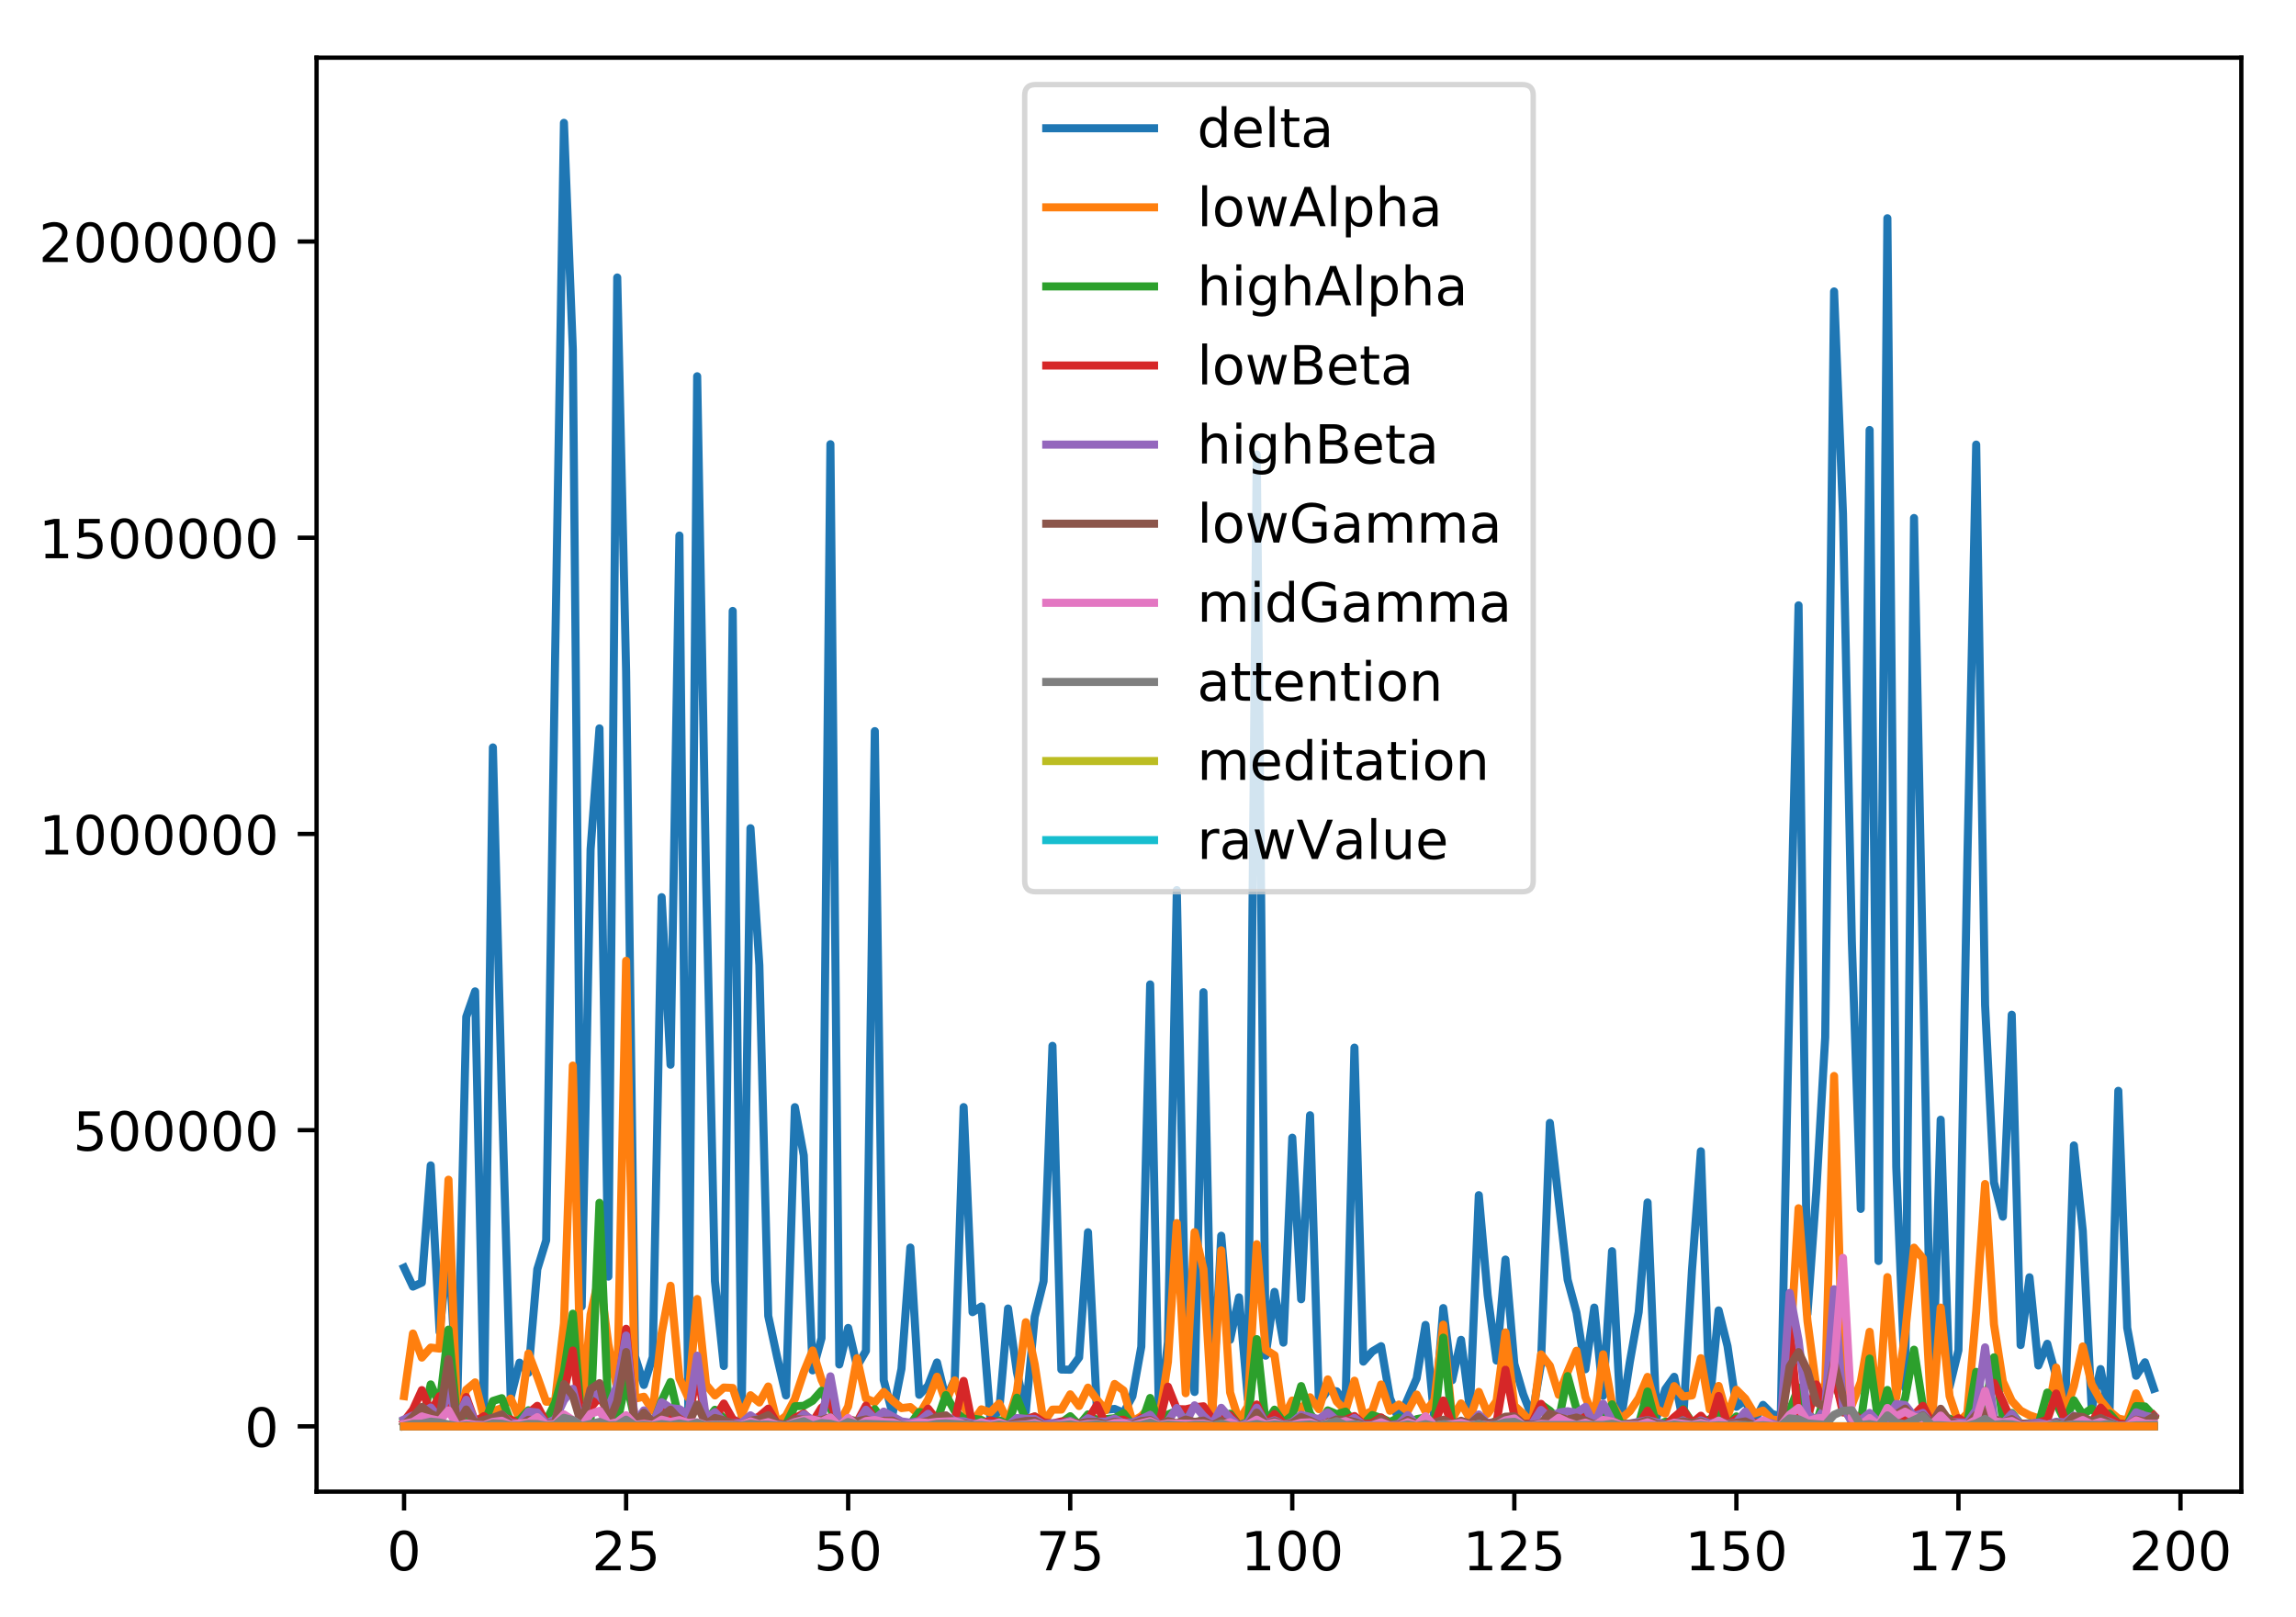 <?xml version="1.0" encoding="utf-8" standalone="no"?>
<!DOCTYPE svg PUBLIC "-//W3C//DTD SVG 1.1//EN"
  "http://www.w3.org/Graphics/SVG/1.1/DTD/svg11.dtd">
<!-- Created with matplotlib (http://matplotlib.org/) -->
<svg height="300pt" version="1.1" viewBox="0 0 426 300" width="426pt" xmlns="http://www.w3.org/2000/svg" xmlns:xlink="http://www.w3.org/1999/xlink">
 <defs>
  <style type="text/css">
*{stroke-linecap:butt;stroke-linejoin:round;}
  </style>
 </defs>
 <g id="figure_1">
  <g id="patch_1">
   <path d="M 0 300.69 
L 426.558 300.69 
L 426.558 0 
L 0 0 
z
" style="fill:#ffffff;"/>
  </g>
  <g id="axes_1">
   <g id="patch_2">
    <path d="M 58.737 276.812 
L 415.858 276.812 
L 415.858 10.7 
L 58.737 10.7 
z
" style="fill:#ffffff;"/>
   </g>
   <g id="matplotlib.axis_1">
    <g id="xtick_1">
     <g id="line2d_1">
      <defs>
       <path d="M 0 0 
L 0 3.5 
" id="mdf17e5b6ee" style="stroke:#000000;stroke-width:0.8;"/>
      </defs>
      <g>
       <use style="stroke:#000000;stroke-width:0.8;" x="74.97" xlink:href="#mdf17e5b6ee" y="276.812"/>
      </g>
     </g>
     <g id="text_1">
      <!-- 0 -->
      <defs>
       <path d="M 31.781 66.406 
Q 24.172 66.406 20.328 58.906 
Q 16.5 51.422 16.5 36.375 
Q 16.5 21.391 20.328 13.891 
Q 24.172 6.391 31.781 6.391 
Q 39.453 6.391 43.281 13.891 
Q 47.125 21.391 47.125 36.375 
Q 47.125 51.422 43.281 58.906 
Q 39.453 66.406 31.781 66.406 
M 31.781 74.219 
Q 44.047 74.219 50.516 64.516 
Q 56.984 54.828 56.984 36.375 
Q 56.984 17.969 50.516 8.266 
Q 44.047 -1.422 31.781 -1.422 
Q 19.531 -1.422 13.062 8.266 
Q 6.594 17.969 6.594 36.375 
Q 6.594 54.828 13.062 64.516 
Q 19.531 74.219 31.781 74.219 
" id="DejaVuSans-30"/>
      </defs>
      <g transform="translate(71.789 291.41)scale(0.1 -0.1)">
       <use xlink:href="#DejaVuSans-30"/>
      </g>
     </g>
    </g>
    <g id="xtick_2">
     <g id="line2d_2">
      <g>
       <use style="stroke:#000000;stroke-width:0.8;" x="116.17" xlink:href="#mdf17e5b6ee" y="276.812"/>
      </g>
     </g>
     <g id="text_2">
      <!-- 25 -->
      <defs>
       <path d="M 19.188 8.297 
L 53.609 8.297 
L 53.609 0 
L 7.328 0 
L 7.328 8.297 
Q 12.938 14.109 22.625 23.891 
Q 32.328 33.688 34.812 36.531 
Q 39.547 41.844 41.422 45.531 
Q 43.312 49.219 43.312 52.781 
Q 43.312 58.594 39.234 62.25 
Q 35.156 65.922 28.609 65.922 
Q 23.969 65.922 18.812 64.312 
Q 13.672 62.703 7.812 59.422 
L 7.812 69.391 
Q 13.766 71.781 18.938 73 
Q 24.125 74.219 28.422 74.219 
Q 39.75 74.219 46.484 68.547 
Q 53.219 62.891 53.219 53.422 
Q 53.219 48.922 51.531 44.891 
Q 49.859 40.875 45.406 35.406 
Q 44.188 33.984 37.641 27.219 
Q 31.109 20.453 19.188 8.297 
" id="DejaVuSans-32"/>
       <path d="M 10.797 72.906 
L 49.516 72.906 
L 49.516 64.594 
L 19.828 64.594 
L 19.828 46.734 
Q 21.969 47.469 24.109 47.828 
Q 26.266 48.188 28.422 48.188 
Q 40.625 48.188 47.75 41.5 
Q 54.891 34.812 54.891 23.391 
Q 54.891 11.625 47.562 5.094 
Q 40.234 -1.422 26.906 -1.422 
Q 22.312 -1.422 17.547 -0.641 
Q 12.797 0.141 7.719 1.703 
L 7.719 11.625 
Q 12.109 9.234 16.797 8.062 
Q 21.484 6.891 26.703 6.891 
Q 35.156 6.891 40.078 11.328 
Q 45.016 15.766 45.016 23.391 
Q 45.016 31 40.078 35.438 
Q 35.156 39.891 26.703 39.891 
Q 22.75 39.891 18.812 39.016 
Q 14.891 38.141 10.797 36.281 
z
" id="DejaVuSans-35"/>
      </defs>
      <g transform="translate(109.808 291.41)scale(0.1 -0.1)">
       <use xlink:href="#DejaVuSans-32"/>
       <use x="63.623" xlink:href="#DejaVuSans-35"/>
      </g>
     </g>
    </g>
    <g id="xtick_3">
     <g id="line2d_3">
      <g>
       <use style="stroke:#000000;stroke-width:0.8;" x="157.37" xlink:href="#mdf17e5b6ee" y="276.812"/>
      </g>
     </g>
     <g id="text_3">
      <!-- 50 -->
      <g transform="translate(151.007 291.41)scale(0.1 -0.1)">
       <use xlink:href="#DejaVuSans-35"/>
       <use x="63.623" xlink:href="#DejaVuSans-30"/>
      </g>
     </g>
    </g>
    <g id="xtick_4">
     <g id="line2d_4">
      <g>
       <use style="stroke:#000000;stroke-width:0.8;" x="198.57" xlink:href="#mdf17e5b6ee" y="276.812"/>
      </g>
     </g>
     <g id="text_4">
      <!-- 75 -->
      <defs>
       <path d="M 8.203 72.906 
L 55.078 72.906 
L 55.078 68.703 
L 28.609 0 
L 18.312 0 
L 43.219 64.594 
L 8.203 64.594 
z
" id="DejaVuSans-37"/>
      </defs>
      <g transform="translate(192.207 291.41)scale(0.1 -0.1)">
       <use xlink:href="#DejaVuSans-37"/>
       <use x="63.623" xlink:href="#DejaVuSans-35"/>
      </g>
     </g>
    </g>
    <g id="xtick_5">
     <g id="line2d_5">
      <g>
       <use style="stroke:#000000;stroke-width:0.8;" x="239.769" xlink:href="#mdf17e5b6ee" y="276.812"/>
      </g>
     </g>
     <g id="text_5">
      <!-- 100 -->
      <defs>
       <path d="M 12.406 8.297 
L 28.516 8.297 
L 28.516 63.922 
L 10.984 60.406 
L 10.984 69.391 
L 28.422 72.906 
L 38.281 72.906 
L 38.281 8.297 
L 54.391 8.297 
L 54.391 0 
L 12.406 0 
z
" id="DejaVuSans-31"/>
      </defs>
      <g transform="translate(230.226 291.41)scale(0.1 -0.1)">
       <use xlink:href="#DejaVuSans-31"/>
       <use x="63.623" xlink:href="#DejaVuSans-30"/>
       <use x="127.246" xlink:href="#DejaVuSans-30"/>
      </g>
     </g>
    </g>
    <g id="xtick_6">
     <g id="line2d_6">
      <g>
       <use style="stroke:#000000;stroke-width:0.8;" x="280.969" xlink:href="#mdf17e5b6ee" y="276.812"/>
      </g>
     </g>
     <g id="text_6">
      <!-- 125 -->
      <g transform="translate(271.426 291.41)scale(0.1 -0.1)">
       <use xlink:href="#DejaVuSans-31"/>
       <use x="63.623" xlink:href="#DejaVuSans-32"/>
       <use x="127.246" xlink:href="#DejaVuSans-35"/>
      </g>
     </g>
    </g>
    <g id="xtick_7">
     <g id="line2d_7">
      <g>
       <use style="stroke:#000000;stroke-width:0.8;" x="322.169" xlink:href="#mdf17e5b6ee" y="276.812"/>
      </g>
     </g>
     <g id="text_7">
      <!-- 150 -->
      <g transform="translate(312.625 291.41)scale(0.1 -0.1)">
       <use xlink:href="#DejaVuSans-31"/>
       <use x="63.623" xlink:href="#DejaVuSans-35"/>
       <use x="127.246" xlink:href="#DejaVuSans-30"/>
      </g>
     </g>
    </g>
    <g id="xtick_8">
     <g id="line2d_8">
      <g>
       <use style="stroke:#000000;stroke-width:0.8;" x="363.369" xlink:href="#mdf17e5b6ee" y="276.812"/>
      </g>
     </g>
     <g id="text_8">
      <!-- 175 -->
      <g transform="translate(353.825 291.41)scale(0.1 -0.1)">
       <use xlink:href="#DejaVuSans-31"/>
       <use x="63.623" xlink:href="#DejaVuSans-37"/>
       <use x="127.246" xlink:href="#DejaVuSans-35"/>
      </g>
     </g>
    </g>
    <g id="xtick_9">
     <g id="line2d_9">
      <g>
       <use style="stroke:#000000;stroke-width:0.8;" x="404.569" xlink:href="#mdf17e5b6ee" y="276.812"/>
      </g>
     </g>
     <g id="text_9">
      <!-- 200 -->
      <g transform="translate(395.025 291.41)scale(0.1 -0.1)">
       <use xlink:href="#DejaVuSans-32"/>
       <use x="63.623" xlink:href="#DejaVuSans-30"/>
       <use x="127.246" xlink:href="#DejaVuSans-30"/>
      </g>
     </g>
    </g>
   </g>
   <g id="matplotlib.axis_2">
    <g id="ytick_1">
     <g id="line2d_10">
      <defs>
       <path d="M 0 0 
L -3.5 0 
" id="ma4d6abfe85" style="stroke:#000000;stroke-width:0.8;"/>
      </defs>
      <g>
       <use style="stroke:#000000;stroke-width:0.8;" x="58.737" xlink:href="#ma4d6abfe85" y="264.695"/>
      </g>
     </g>
     <g id="text_10">
      <!-- 0 -->
      <g transform="translate(45.375 268.495)scale(0.1 -0.1)">
       <use xlink:href="#DejaVuSans-30"/>
      </g>
     </g>
    </g>
    <g id="ytick_2">
     <g id="line2d_11">
      <g>
       <use style="stroke:#000000;stroke-width:0.8;" x="58.737" xlink:href="#ma4d6abfe85" y="209.727"/>
      </g>
     </g>
     <g id="text_11">
      <!-- 500000 -->
      <g transform="translate(13.562 213.526)scale(0.1 -0.1)">
       <use xlink:href="#DejaVuSans-35"/>
       <use x="63.623" xlink:href="#DejaVuSans-30"/>
       <use x="127.246" xlink:href="#DejaVuSans-30"/>
       <use x="190.869" xlink:href="#DejaVuSans-30"/>
       <use x="254.492" xlink:href="#DejaVuSans-30"/>
       <use x="318.115" xlink:href="#DejaVuSans-30"/>
      </g>
     </g>
    </g>
    <g id="ytick_3">
     <g id="line2d_12">
      <g>
       <use style="stroke:#000000;stroke-width:0.8;" x="58.737" xlink:href="#ma4d6abfe85" y="154.759"/>
      </g>
     </g>
     <g id="text_12">
      <!-- 1000000 -->
      <g transform="translate(7.2 158.558)scale(0.1 -0.1)">
       <use xlink:href="#DejaVuSans-31"/>
       <use x="63.623" xlink:href="#DejaVuSans-30"/>
       <use x="127.246" xlink:href="#DejaVuSans-30"/>
       <use x="190.869" xlink:href="#DejaVuSans-30"/>
       <use x="254.492" xlink:href="#DejaVuSans-30"/>
       <use x="318.115" xlink:href="#DejaVuSans-30"/>
       <use x="381.738" xlink:href="#DejaVuSans-30"/>
      </g>
     </g>
    </g>
    <g id="ytick_4">
     <g id="line2d_13">
      <g>
       <use style="stroke:#000000;stroke-width:0.8;" x="58.737" xlink:href="#ma4d6abfe85" y="99.791"/>
      </g>
     </g>
     <g id="text_13">
      <!-- 1500000 -->
      <g transform="translate(7.2 103.59)scale(0.1 -0.1)">
       <use xlink:href="#DejaVuSans-31"/>
       <use x="63.623" xlink:href="#DejaVuSans-35"/>
       <use x="127.246" xlink:href="#DejaVuSans-30"/>
       <use x="190.869" xlink:href="#DejaVuSans-30"/>
       <use x="254.492" xlink:href="#DejaVuSans-30"/>
       <use x="318.115" xlink:href="#DejaVuSans-30"/>
       <use x="381.738" xlink:href="#DejaVuSans-30"/>
      </g>
     </g>
    </g>
    <g id="ytick_5">
     <g id="line2d_14">
      <g>
       <use style="stroke:#000000;stroke-width:0.8;" x="58.737" xlink:href="#ma4d6abfe85" y="44.823"/>
      </g>
     </g>
     <g id="text_14">
      <!-- 2000000 -->
      <g transform="translate(7.2 48.622)scale(0.1 -0.1)">
       <use xlink:href="#DejaVuSans-32"/>
       <use x="63.623" xlink:href="#DejaVuSans-30"/>
       <use x="127.246" xlink:href="#DejaVuSans-30"/>
       <use x="190.869" xlink:href="#DejaVuSans-30"/>
       <use x="254.492" xlink:href="#DejaVuSans-30"/>
       <use x="318.115" xlink:href="#DejaVuSans-30"/>
       <use x="381.738" xlink:href="#DejaVuSans-30"/>
      </g>
     </g>
    </g>
   </g>
   <g id="line2d_15">
    <path clip-path="url(#p853841f5b0)" d="M 74.97 235.256 
L 76.618 238.761 
L 78.266 238.025 
L 79.914 216.269 
L 81.562 247.176 
L 83.21 231.292 
L 84.858 259.478 
L 86.506 188.711 
L 88.154 183.972 
L 89.802 261.71 
L 91.45 138.704 
L 93.098 202.854 
L 94.746 259.342 
L 96.394 252.872 
L 98.042 254.75 
L 99.69 235.543 
L 101.338 230.175 
L 102.986 122.576 
L 104.634 22.796 
L 106.282 64.822 
L 107.93 242.433 
L 109.578 157.642 
L 111.226 135.17 
L 112.874 236.906 
L 114.522 51.496 
L 116.17 124.595 
L 117.818 251.691 
L 119.466 257.013 
L 121.114 251.823 
L 122.762 166.494 
L 124.41 197.577 
L 126.058 99.383 
L 127.706 261.446 
L 129.354 69.828 
L 131.002 162.833 
L 132.65 237.736 
L 134.298 253.498 
L 135.946 113.374 
L 137.594 262.734 
L 139.242 153.696 
L 140.89 179.138 
L 142.538 244.191 
L 144.186 251.844 
L 145.834 258.957 
L 147.482 205.459 
L 149.13 214.414 
L 150.778 254.304 
L 152.426 248.319 
L 154.074 82.433 
L 155.722 253.214 
L 157.37 246.429 
L 159.018 253.549 
L 160.666 250.69 
L 162.314 135.678 
L 163.962 256.115 
L 165.61 262.374 
L 167.258 254.006 
L 168.906 231.514 
L 170.554 258.84 
L 172.202 257.166 
L 173.85 252.838 
L 175.498 259.586 
L 177.146 256.053 
L 178.794 205.452 
L 180.442 243.503 
L 182.09 242.453 
L 183.738 263.097 
L 185.386 261.897 
L 187.034 242.826 
L 188.682 254.694 
L 190.33 261.932 
L 191.978 244.383 
L 193.626 237.769 
L 195.274 194.08 
L 196.922 254.152 
L 198.57 254.181 
L 200.218 251.906 
L 201.866 228.676 
L 203.514 261.462 
L 205.162 261.613 
L 206.81 261.461 
L 208.458 262.173 
L 210.106 259.133 
L 211.754 249.913 
L 213.402 182.683 
L 215.05 263.579 
L 216.698 249.023 
L 218.346 165.182 
L 219.994 249.596 
L 221.642 258.317 
L 223.29 184.128 
L 224.938 261.432 
L 226.586 229.322 
L 228.234 248.634 
L 229.882 240.757 
L 231.53 259.643 
L 233.178 84.347 
L 234.826 251.582 
L 236.474 239.74 
L 238.121 249.162 
L 239.769 211.127 
L 241.417 241.104 
L 243.065 206.963 
L 244.713 260.291 
L 246.361 257.989 
L 248.009 258.194 
L 249.657 260.266 
L 251.305 194.414 
L 252.953 252.681 
L 254.601 250.81 
L 256.249 249.819 
L 257.897 259.469 
L 259.545 263.436 
L 262.841 255.81 
L 264.489 245.873 
L 266.137 263.517 
L 267.785 242.747 
L 269.433 256.136 
L 271.081 248.64 
L 272.729 261.551 
L 274.377 221.793 
L 276.025 240.367 
L 277.673 252.487 
L 279.321 233.744 
L 280.969 253.072 
L 282.617 258.769 
L 284.265 262.934 
L 285.913 253.125 
L 287.561 208.38 
L 290.857 237.474 
L 292.505 243.586 
L 294.153 254.099 
L 295.801 242.653 
L 297.449 259.021 
L 299.097 232.186 
L 300.745 263.445 
L 302.393 252.775 
L 304.041 243.472 
L 305.689 223.149 
L 307.337 263.122 
L 308.985 257.805 
L 310.633 255.501 
L 312.281 263.763 
L 313.929 235.707 
L 315.577 213.651 
L 317.225 260.328 
L 318.873 243.178 
L 320.521 249.81 
L 322.169 261.064 
L 323.817 259.866 
L 325.465 263.774 
L 327.113 260.713 
L 328.761 262.385 
L 330.409 262.86 
L 332.057 182.472 
L 333.705 112.336 
L 335.353 243.856 
L 337.001 221.046 
L 338.649 192.51 
L 340.297 54.083 
L 341.945 95.292 
L 343.593 174.736 
L 345.241 224.341 
L 346.889 79.799 
L 348.537 234.008 
L 350.185 40.498 
L 351.833 216.564 
L 353.481 257.534 
L 355.129 96.13 
L 358.425 263.061 
L 360.073 207.788 
L 361.721 257.355 
L 363.369 250.571 
L 365.017 160.021 
L 366.665 82.505 
L 368.313 186.521 
L 369.961 219.425 
L 371.609 225.784 
L 373.257 188.305 
L 374.905 249.605 
L 376.553 237.034 
L 378.201 253.396 
L 379.849 249.372 
L 381.497 255.406 
L 383.145 262.045 
L 384.793 212.566 
L 386.441 228.438 
L 388.089 261.445 
L 389.737 254.062 
L 391.385 262.602 
L 393.033 202.428 
L 394.681 246.398 
L 396.329 255.308 
L 397.977 252.806 
L 399.625 257.714 
L 399.625 257.714 
" style="fill:none;stroke:#1f77b4;stroke-linecap:square;stroke-width:1.5;"/>
   </g>
   <g id="line2d_16">
    <path clip-path="url(#p853841f5b0)" d="M 74.97 259.089 
L 76.618 247.468 
L 78.266 251.936 
L 79.914 250.078 
L 81.562 250.269 
L 83.21 218.926 
L 84.858 264.262 
L 86.506 257.91 
L 88.154 256.536 
L 89.802 263.095 
L 91.45 261.897 
L 93.098 261.317 
L 94.746 259.543 
L 96.394 263.294 
L 98.042 251.168 
L 99.69 255.474 
L 101.338 260.122 
L 102.986 260.096 
L 104.634 245.568 
L 106.282 197.748 
L 107.93 263.199 
L 109.578 243.939 
L 111.226 236.618 
L 112.874 249.451 
L 114.522 257.784 
L 116.17 178.298 
L 117.818 259.553 
L 119.466 259.203 
L 121.114 261.799 
L 122.762 247.433 
L 124.41 238.607 
L 126.058 255.798 
L 127.706 259.366 
L 129.354 241.071 
L 131.002 256.965 
L 132.65 258.954 
L 134.298 257.493 
L 135.946 257.569 
L 137.594 262.596 
L 139.242 258.919 
L 140.89 260.272 
L 142.538 257.299 
L 144.186 264.06 
L 145.834 262.749 
L 147.482 259.6 
L 149.13 254.64 
L 150.778 250.622 
L 152.426 256.052 
L 154.074 259.567 
L 155.722 264.156 
L 157.37 260.999 
L 159.018 252.051 
L 160.666 259.533 
L 162.314 260.22 
L 163.962 258.305 
L 165.61 259.939 
L 167.258 261.305 
L 168.906 261.122 
L 170.554 262.52 
L 172.202 259.726 
L 173.85 255.486 
L 175.498 260.163 
L 177.146 256.166 
L 178.794 260.946 
L 180.442 263.973 
L 182.09 261.536 
L 183.738 262.103 
L 185.386 260.452 
L 187.034 263.872 
L 188.682 258.237 
L 190.33 245.371 
L 191.978 253.175 
L 193.626 263.984 
L 195.274 261.594 
L 196.922 261.58 
L 198.57 258.754 
L 200.218 260.923 
L 201.866 257.508 
L 203.514 259.726 
L 205.162 261.709 
L 206.81 256.829 
L 208.458 258.036 
L 210.106 263.791 
L 211.754 262.816 
L 213.402 261.141 
L 215.05 263.593 
L 216.698 252.731 
L 218.346 226.976 
L 219.994 258.549 
L 221.642 228.656 
L 223.29 235.517 
L 224.938 262.429 
L 226.586 232.03 
L 228.234 258.399 
L 229.882 263.659 
L 231.53 260.998 
L 233.178 230.896 
L 234.826 250.475 
L 236.474 251.504 
L 238.121 263.285 
L 239.769 259.899 
L 241.417 261.51 
L 243.065 259.299 
L 244.713 261.51 
L 246.361 255.983 
L 248.009 260.087 
L 249.657 261.758 
L 251.305 256.221 
L 252.953 262.617 
L 254.601 261.828 
L 256.249 256.921 
L 257.897 261.809 
L 259.545 260.642 
L 261.193 261.853 
L 262.841 258.789 
L 264.489 261.938 
L 266.137 259.873 
L 267.785 245.829 
L 269.433 263.299 
L 271.081 260.44 
L 272.729 263.211 
L 274.377 258.301 
L 276.025 262.36 
L 277.673 259.991 
L 279.321 247.261 
L 280.969 260.865 
L 282.617 262.367 
L 284.265 264.164 
L 285.913 251.341 
L 287.561 253.442 
L 289.209 258.843 
L 290.857 254.587 
L 292.505 250.669 
L 294.153 259.223 
L 295.801 263.161 
L 297.449 251.336 
L 299.097 260.481 
L 300.745 263.329 
L 302.393 261.897 
L 304.041 259.462 
L 305.689 255.516 
L 307.337 261.497 
L 308.985 262.316 
L 310.633 257.226 
L 312.281 259.169 
L 313.929 258.958 
L 315.577 252.052 
L 317.225 261.566 
L 318.873 257.194 
L 320.521 262.913 
L 322.169 257.908 
L 323.817 259.553 
L 325.465 262.311 
L 327.113 261.775 
L 328.761 263.435 
L 330.409 263.565 
L 332.057 251.747 
L 333.705 224.221 
L 335.353 245.119 
L 337.001 257.52 
L 338.649 257.434 
L 340.297 199.676 
L 341.945 255.719 
L 343.593 260.735 
L 345.241 256.471 
L 346.889 247.151 
L 348.537 262.661 
L 350.185 237.002 
L 351.833 259.334 
L 353.481 247.412 
L 355.129 231.535 
L 356.777 233.505 
L 358.425 264.096 
L 360.073 242.655 
L 361.721 259.086 
L 363.369 264.004 
L 365.017 262.301 
L 366.665 243.375 
L 368.313 219.721 
L 369.961 245.765 
L 371.609 256.366 
L 373.257 259.959 
L 374.905 261.777 
L 376.553 262.636 
L 378.201 263.203 
L 379.849 263.228 
L 381.497 253.778 
L 383.145 262.316 
L 384.793 257.198 
L 386.441 249.868 
L 388.089 256.9 
L 389.737 259.849 
L 391.385 261.866 
L 393.033 263.244 
L 394.681 263.599 
L 396.329 258.569 
L 397.977 262.19 
L 399.625 263.186 
L 399.625 263.186 
" style="fill:none;stroke:#ff7f0e;stroke-linecap:square;stroke-width:1.5;"/>
   </g>
   <g id="line2d_17">
    <path clip-path="url(#p853841f5b0)" d="M 74.97 263.566 
L 76.618 262.671 
L 78.266 264.201 
L 79.914 256.909 
L 81.562 260.64 
L 83.21 246.74 
L 84.858 264.008 
L 86.506 262.674 
L 89.802 264.248 
L 91.45 259.989 
L 93.098 259.465 
L 94.746 263.899 
L 96.394 263.499 
L 98.042 261.706 
L 99.69 262.444 
L 101.338 263.732 
L 102.986 260.356 
L 104.634 254.587 
L 106.282 243.788 
L 107.93 264.471 
L 109.578 263.619 
L 111.226 223.214 
L 112.874 262.379 
L 114.522 264.064 
L 116.17 256.127 
L 117.818 263.675 
L 119.466 263.571 
L 121.114 264.552 
L 122.762 259.955 
L 124.41 256.468 
L 126.058 263.545 
L 127.706 262.209 
L 129.354 253.574 
L 131.002 263.677 
L 132.65 261.62 
L 134.298 263.205 
L 135.946 264.332 
L 137.594 264.452 
L 139.242 264.285 
L 140.89 264.602 
L 142.538 262.792 
L 144.186 264.523 
L 145.834 264.331 
L 147.482 260.97 
L 149.13 260.886 
L 150.778 259.942 
L 152.426 258.091 
L 155.722 264.631 
L 157.37 264.134 
L 159.018 263.958 
L 160.666 263.189 
L 162.314 261.505 
L 163.962 263.828 
L 165.61 263.144 
L 167.258 264.369 
L 168.906 264.276 
L 170.554 262.043 
L 172.202 262.22 
L 173.85 263.57 
L 175.498 258.887 
L 177.146 261.852 
L 178.794 263.307 
L 180.442 263.242 
L 182.09 263.499 
L 183.738 264.442 
L 185.386 263.567 
L 187.034 264.381 
L 188.682 259.381 
L 190.33 263.473 
L 191.978 262.887 
L 193.626 264.299 
L 195.274 264.365 
L 196.922 264.015 
L 198.57 262.818 
L 200.218 264.434 
L 201.866 262.47 
L 203.514 263.54 
L 206.81 263.182 
L 208.458 262.258 
L 210.106 264.429 
L 211.754 264.246 
L 213.402 259.435 
L 215.05 264.031 
L 216.698 262.505 
L 218.346 261.807 
L 219.994 263.144 
L 221.642 264.26 
L 223.29 263.348 
L 224.938 264.343 
L 226.586 263.848 
L 228.234 262.352 
L 229.882 264.524 
L 231.53 263.844 
L 233.178 248.507 
L 234.826 264.143 
L 236.474 261.6 
L 238.121 263.981 
L 239.769 262.672 
L 241.417 257.218 
L 243.065 262.32 
L 244.713 264.566 
L 246.361 261.734 
L 248.009 262.427 
L 249.657 261.955 
L 251.305 263.985 
L 252.953 264.362 
L 254.601 262.6 
L 256.249 263.132 
L 257.897 263.892 
L 259.545 263.069 
L 261.193 264.433 
L 262.841 263.357 
L 264.489 263.051 
L 266.137 264.396 
L 267.785 248.233 
L 269.433 264.259 
L 271.081 264.658 
L 272.729 264.296 
L 274.377 263.684 
L 276.025 264.34 
L 279.321 262.994 
L 280.969 262.975 
L 282.617 264.386 
L 284.265 264.369 
L 285.913 260.629 
L 287.561 261.788 
L 289.209 263.524 
L 290.857 255.369 
L 292.505 261.452 
L 295.801 263.455 
L 297.449 262.882 
L 299.097 260.605 
L 300.745 264.266 
L 302.393 264.204 
L 304.041 264.383 
L 305.689 258.227 
L 307.337 264.493 
L 308.985 263.83 
L 310.633 263.895 
L 312.281 261.476 
L 313.929 263.949 
L 315.577 263.945 
L 317.225 263.405 
L 318.873 262.214 
L 320.521 264.596 
L 322.169 262.841 
L 323.817 264.009 
L 328.761 264.442 
L 330.409 264.545 
L 332.057 261.81 
L 333.705 257.472 
L 335.353 262.028 
L 337.001 264.119 
L 338.649 258.861 
L 340.297 255.939 
L 341.945 261.134 
L 343.593 263.746 
L 345.241 264.029 
L 346.889 252.114 
L 348.537 264.004 
L 350.185 257.943 
L 351.833 263.822 
L 353.481 259.452 
L 355.129 250.472 
L 356.777 260.936 
L 358.425 264.283 
L 360.073 263.454 
L 361.721 263.261 
L 363.369 264.417 
L 365.017 264.033 
L 366.665 254.589 
L 368.313 261.248 
L 369.961 251.888 
L 371.609 263.432 
L 373.257 262.21 
L 374.905 264.246 
L 376.553 264.115 
L 378.201 264.451 
L 379.849 258.428 
L 381.497 260.405 
L 383.145 263.738 
L 384.793 259.867 
L 386.441 262.518 
L 388.089 261.389 
L 389.737 263.121 
L 391.385 262.321 
L 393.033 264.167 
L 394.681 264.405 
L 396.329 260.939 
L 397.977 261.009 
L 399.625 262.791 
L 399.625 262.791 
" style="fill:none;stroke:#2ca02c;stroke-linecap:square;stroke-width:1.5;"/>
   </g>
   <g id="line2d_18">
    <path clip-path="url(#p853841f5b0)" d="M 74.97 263.725 
L 76.618 261.595 
L 78.266 257.97 
L 79.914 261.946 
L 81.562 259.094 
L 83.21 259.387 
L 84.858 264.448 
L 86.506 259.252 
L 88.154 263.83 
L 89.802 262.796 
L 91.45 264.422 
L 93.098 263.11 
L 94.746 263.388 
L 96.394 264.415 
L 98.042 262.281 
L 99.69 260.885 
L 101.338 264.035 
L 102.986 263.792 
L 104.634 258.424 
L 106.282 250.629 
L 107.93 264.517 
L 109.578 261.278 
L 111.226 259.203 
L 112.874 261.954 
L 114.522 258.87 
L 116.17 246.593 
L 117.818 264.55 
L 119.466 263.652 
L 121.114 264.214 
L 122.762 261.23 
L 124.41 262.771 
L 126.058 262.999 
L 127.706 263.65 
L 129.354 254.555 
L 131.002 263.958 
L 132.65 263.083 
L 134.298 260.456 
L 135.946 263.357 
L 137.594 264.259 
L 139.242 263.731 
L 140.89 262.82 
L 142.538 261.412 
L 144.186 264.163 
L 145.834 264.475 
L 147.482 263.138 
L 149.13 262.3 
L 150.778 263.906 
L 152.426 261.246 
L 154.074 260.058 
L 155.722 264.642 
L 157.37 264.516 
L 159.018 263.912 
L 160.666 260.856 
L 162.314 263.341 
L 163.962 262.951 
L 165.61 263.85 
L 167.258 263.945 
L 168.906 264.365 
L 170.554 263.542 
L 172.202 261.412 
L 173.85 263.497 
L 175.498 263.888 
L 177.146 263.701 
L 178.794 256.264 
L 180.442 264.55 
L 182.09 264.166 
L 183.738 263.606 
L 185.386 263.957 
L 187.034 264.456 
L 188.682 264.182 
L 190.33 263.405 
L 191.978 262.853 
L 193.626 263.939 
L 195.274 264.168 
L 196.922 263.783 
L 198.57 263.793 
L 200.218 264.643 
L 201.866 263.439 
L 203.514 260.764 
L 205.162 264.265 
L 206.81 263.563 
L 208.458 263.464 
L 210.106 264.371 
L 211.754 263.135 
L 213.402 263.136 
L 215.05 264.14 
L 216.698 257.337 
L 218.346 261.489 
L 219.994 261.54 
L 221.642 261.174 
L 223.29 260.97 
L 224.938 263.365 
L 226.586 263.318 
L 228.234 262.625 
L 229.882 264.543 
L 231.53 264.382 
L 233.178 260.642 
L 234.826 264.25 
L 236.474 262.409 
L 238.121 264.15 
L 241.417 264.192 
L 243.065 263.49 
L 244.713 263.536 
L 246.361 262.14 
L 248.009 263.77 
L 249.657 263.48 
L 251.305 262.789 
L 252.953 264.251 
L 254.601 264.085 
L 256.249 263.037 
L 257.897 264.389 
L 259.545 264.291 
L 261.193 263.371 
L 262.841 264.577 
L 264.489 263.671 
L 266.137 264.304 
L 267.785 259.898 
L 269.433 264.55 
L 271.081 263.912 
L 272.729 264.395 
L 274.377 263.894 
L 276.025 264.04 
L 277.673 263.929 
L 279.321 254.183 
L 280.969 262.79 
L 282.617 264.283 
L 284.265 264.09 
L 285.913 260.52 
L 287.561 263.466 
L 289.209 264.198 
L 290.857 263.594 
L 292.505 262.353 
L 295.801 264.36 
L 299.097 263.595 
L 300.745 264.535 
L 302.393 264.343 
L 304.041 264.396 
L 305.689 261.775 
L 307.337 264.318 
L 308.985 264.569 
L 310.633 262.994 
L 312.281 261.617 
L 313.929 264.133 
L 315.577 262.725 
L 317.225 264.58 
L 318.873 259.06 
L 320.521 264.341 
L 322.169 263.321 
L 323.817 263.284 
L 325.465 264.033 
L 327.113 263.974 
L 328.761 264.311 
L 330.409 264.529 
L 332.057 246.262 
L 333.705 263.583 
L 335.353 263.4 
L 337.001 256.925 
L 338.649 261.592 
L 340.297 255.002 
L 341.945 262.112 
L 343.593 262.15 
L 345.241 263.459 
L 346.889 263.154 
L 348.537 264.178 
L 350.185 262.953 
L 351.833 262.325 
L 353.481 263.688 
L 355.129 262.583 
L 356.777 260.895 
L 358.425 264.08 
L 360.073 263.012 
L 361.721 264.114 
L 363.369 263.185 
L 365.017 264.191 
L 366.665 262.33 
L 368.313 258.541 
L 369.961 256.633 
L 371.609 260.065 
L 373.257 263.834 
L 374.905 264.202 
L 376.553 264.289 
L 378.201 263.97 
L 379.849 263.5 
L 381.497 258.604 
L 383.145 263.575 
L 384.793 263.963 
L 386.441 263.041 
L 388.089 264.007 
L 389.737 261.217 
L 391.385 263.042 
L 393.033 264.142 
L 394.681 264.332 
L 396.329 263.073 
L 397.977 264.233 
L 399.625 262.663 
L 399.625 262.663 
" style="fill:none;stroke:#d62728;stroke-linecap:square;stroke-width:1.5;"/>
   </g>
   <g id="line2d_19">
    <path clip-path="url(#p853841f5b0)" d="M 74.97 263.419 
L 76.618 262.678 
L 78.266 262.227 
L 79.914 261.201 
L 81.562 263.241 
L 83.21 257.948 
L 84.858 263.308 
L 86.506 259.759 
L 88.154 263.97 
L 89.802 263.929 
L 91.45 263.378 
L 93.098 262.549 
L 94.746 264.028 
L 96.394 264.225 
L 98.042 261.947 
L 99.69 262.122 
L 101.338 264.22 
L 102.986 263.389 
L 104.634 259.854 
L 106.282 257.734 
L 107.93 264.482 
L 109.578 257.995 
L 111.226 259.021 
L 112.874 261.311 
L 114.522 257.09 
L 116.17 247.841 
L 117.818 263.947 
L 119.466 261.729 
L 121.114 264.361 
L 122.762 260.206 
L 124.41 261.312 
L 126.058 261.501 
L 127.706 262.54 
L 129.354 251.574 
L 131.002 263.252 
L 132.65 262.062 
L 134.298 263.811 
L 135.946 264.123 
L 137.594 264.073 
L 139.242 262.649 
L 140.89 263.813 
L 142.538 262.773 
L 144.186 264.285 
L 145.834 264.441 
L 147.482 263.921 
L 149.13 262.456 
L 150.778 263.543 
L 152.426 263.358 
L 154.074 255.411 
L 155.722 264.629 
L 157.37 263.804 
L 159.018 264.046 
L 160.666 261.615 
L 162.314 263.311 
L 163.962 261.96 
L 167.258 263.777 
L 168.906 263.999 
L 170.554 263.732 
L 172.202 262.363 
L 173.85 264.256 
L 175.498 262.694 
L 177.146 263.733 
L 178.794 263.749 
L 180.442 264.165 
L 183.738 264.163 
L 185.386 264.45 
L 187.034 264.549 
L 188.682 263.148 
L 190.33 263.298 
L 191.978 263.321 
L 193.626 264.313 
L 195.274 264.113 
L 196.922 264.151 
L 198.57 263.698 
L 200.218 264.404 
L 201.866 263.182 
L 203.514 263.823 
L 205.162 263.815 
L 206.81 263.266 
L 208.458 264.124 
L 210.106 263.969 
L 211.754 263.386 
L 213.402 262.561 
L 215.05 264.493 
L 216.698 263.742 
L 218.346 261.292 
L 219.994 264.034 
L 221.642 260.793 
L 223.29 262.759 
L 224.938 264.314 
L 226.586 261.257 
L 228.234 263.198 
L 229.882 264.582 
L 231.53 264.017 
L 233.178 261.235 
L 234.826 264.126 
L 236.474 263.568 
L 238.121 264.37 
L 239.769 263.923 
L 241.417 262.558 
L 244.713 263.362 
L 246.361 262.119 
L 248.009 263.558 
L 249.657 264.056 
L 251.305 263.128 
L 252.953 264.425 
L 254.601 264.523 
L 256.249 263.856 
L 257.897 264.456 
L 259.545 264.237 
L 261.193 262.608 
L 262.841 264.491 
L 264.489 263.064 
L 266.137 264.446 
L 267.785 263.925 
L 269.433 264.455 
L 271.081 264.018 
L 272.729 264.362 
L 274.377 262.49 
L 276.025 264.135 
L 277.673 263.925 
L 279.321 263.283 
L 280.969 263.247 
L 282.617 264.445 
L 284.265 264.235 
L 285.913 261.646 
L 287.561 263.14 
L 289.209 262.14 
L 290.857 261.883 
L 292.505 262.197 
L 294.153 261.08 
L 295.801 264.411 
L 297.449 260.479 
L 299.097 263.676 
L 300.745 264.511 
L 305.689 263.533 
L 308.985 264.364 
L 310.633 264.227 
L 312.281 263.585 
L 313.929 264.479 
L 315.577 263.59 
L 317.225 264.194 
L 318.873 263.823 
L 320.521 264.228 
L 322.169 263.973 
L 323.817 261.957 
L 325.465 264.539 
L 327.113 263.743 
L 330.409 264.571 
L 332.057 239.935 
L 333.705 248.72 
L 335.353 262.479 
L 337.001 263.614 
L 338.649 261.258 
L 340.297 239.249 
L 341.945 260.839 
L 343.593 263.959 
L 345.241 263.548 
L 346.889 262.209 
L 348.537 263.943 
L 350.185 263.259 
L 351.833 260.542 
L 353.481 260.753 
L 355.129 262.794 
L 356.777 262.2 
L 358.425 264.448 
L 360.073 263.809 
L 365.017 264.029 
L 366.665 261.623 
L 368.313 250.035 
L 369.961 263.167 
L 371.609 264.16 
L 373.257 262.362 
L 374.905 264.41 
L 378.201 263.988 
L 379.849 264.385 
L 381.497 263.837 
L 383.145 263.971 
L 384.793 262.706 
L 386.441 263.661 
L 388.089 263.929 
L 389.737 263.289 
L 391.385 263.848 
L 393.033 264.56 
L 394.681 264.56 
L 396.329 262.09 
L 397.977 262.712 
L 399.625 263.07 
L 399.625 263.07 
" style="fill:none;stroke:#9467bd;stroke-linecap:square;stroke-width:1.5;"/>
   </g>
   <g id="line2d_20">
    <path clip-path="url(#p853841f5b0)" d="M 74.97 264.347 
L 76.618 262.923 
L 78.266 261.089 
L 79.914 262.332 
L 81.562 263.183 
L 83.21 252.219 
L 84.858 264.408 
L 86.506 261.573 
L 88.154 264.112 
L 89.802 263.486 
L 91.45 263.099 
L 93.098 262.491 
L 94.746 264.287 
L 96.394 264.443 
L 98.042 263.479 
L 99.69 263.545 
L 101.338 264.291 
L 102.986 264.069 
L 104.634 256.857 
L 106.282 258.978 
L 107.93 264.459 
L 109.578 257.795 
L 111.226 256.678 
L 112.874 264.152 
L 114.522 260.081 
L 116.17 250.903 
L 117.818 264.251 
L 119.466 262.149 
L 121.114 263.907 
L 122.762 262.899 
L 124.41 261.609 
L 126.058 263.42 
L 127.706 264.328 
L 129.354 260.653 
L 131.002 264.295 
L 132.65 263.143 
L 134.298 263.558 
L 135.946 264.206 
L 137.594 264.566 
L 139.242 263.659 
L 140.89 263.378 
L 142.538 262.622 
L 144.186 264.162 
L 145.834 264.39 
L 147.482 263.366 
L 152.426 263.563 
L 154.074 262.976 
L 155.722 264.677 
L 157.37 263.351 
L 159.018 263.766 
L 160.666 263.409 
L 162.314 263.848 
L 163.962 263.671 
L 165.61 263.634 
L 167.258 264.453 
L 168.906 264.487 
L 170.554 264.015 
L 172.202 263.676 
L 173.85 262.948 
L 175.498 262.669 
L 177.146 264.12 
L 178.794 264.134 
L 180.442 264.451 
L 182.09 264.18 
L 183.738 264.519 
L 185.386 264.008 
L 187.034 264.513 
L 188.682 263.976 
L 190.33 263.697 
L 191.978 263.669 
L 193.626 264.596 
L 196.922 264.41 
L 198.57 263.866 
L 200.218 264.162 
L 201.866 263.873 
L 203.514 263.886 
L 205.162 264.307 
L 206.81 263.835 
L 210.106 264.325 
L 211.754 263.723 
L 213.402 263.528 
L 215.05 264.419 
L 216.698 263.722 
L 218.346 264.123 
L 219.994 263.433 
L 221.642 263.879 
L 223.29 263.628 
L 224.938 264.52 
L 226.586 263.649 
L 228.234 264.314 
L 231.53 264.527 
L 233.178 262.154 
L 234.826 264.274 
L 236.474 263.749 
L 238.121 264.372 
L 239.769 264.09 
L 241.417 262.977 
L 243.065 263.641 
L 244.713 264.461 
L 246.361 264.078 
L 248.009 263.411 
L 249.657 263.501 
L 251.305 263.871 
L 252.953 264.432 
L 254.601 264.428 
L 256.249 263.27 
L 257.897 264.417 
L 259.545 264.461 
L 261.193 263.499 
L 262.841 264.277 
L 264.489 263.602 
L 266.137 264.055 
L 267.785 263.462 
L 269.433 264.287 
L 271.081 263.653 
L 272.729 264.226 
L 274.377 262.914 
L 276.025 264.264 
L 277.673 263.864 
L 279.321 262.905 
L 280.969 262.852 
L 282.617 264.288 
L 284.265 264.401 
L 285.913 264.191 
L 287.561 262.3 
L 289.209 263.019 
L 290.857 263.452 
L 292.505 263.057 
L 294.153 263.624 
L 295.801 264.353 
L 297.449 263.603 
L 299.097 263.784 
L 300.745 264.413 
L 302.393 264.177 
L 304.041 264.108 
L 305.689 263.573 
L 307.337 264.307 
L 308.985 264.432 
L 310.633 264.039 
L 312.281 263.77 
L 313.929 264.07 
L 315.577 263.806 
L 317.225 264.579 
L 318.873 263.66 
L 320.521 264.315 
L 323.817 263.78 
L 325.465 264.535 
L 327.113 263.728 
L 328.761 264.489 
L 330.409 264.443 
L 332.057 253.571 
L 333.705 250.909 
L 335.353 254.364 
L 337.001 260.254 
L 338.649 261.171 
L 340.297 252.829 
L 341.945 259.211 
L 343.593 262.722 
L 345.241 264.314 
L 346.889 263.726 
L 348.537 264.328 
L 350.185 261.765 
L 351.833 262.472 
L 353.481 261.407 
L 355.129 263.502 
L 356.777 262.674 
L 358.425 264.206 
L 360.073 261.433 
L 361.721 263.755 
L 363.369 264.306 
L 365.017 264.487 
L 366.665 262.554 
L 368.313 261.821 
L 369.961 263.346 
L 371.609 263.996 
L 373.257 263.353 
L 374.905 264.412 
L 379.849 264.413 
L 381.497 264.05 
L 383.145 264.433 
L 384.793 262.848 
L 386.441 262.959 
L 388.089 263.788 
L 389.737 263.146 
L 391.385 264.038 
L 393.033 264.644 
L 394.681 264.547 
L 396.329 263.457 
L 397.977 263.823 
L 399.625 262.894 
L 399.625 262.894 
" style="fill:none;stroke:#8c564b;stroke-linecap:square;stroke-width:1.5;"/>
   </g>
   <g id="line2d_21">
    <path clip-path="url(#p853841f5b0)" d="M 74.97 264.234 
L 76.618 263.882 
L 78.266 262.86 
L 79.914 263.319 
L 81.562 263.646 
L 83.21 261.733 
L 84.858 264.651 
L 86.506 264.136 
L 88.154 264.404 
L 89.802 264.486 
L 91.45 263.868 
L 93.098 263.66 
L 94.746 264.442 
L 96.394 264.15 
L 98.042 264.004 
L 99.69 262.988 
L 101.338 264.393 
L 102.986 264.253 
L 104.634 262.475 
L 107.93 264.622 
L 109.578 262.378 
L 111.226 261.809 
L 112.874 264.307 
L 114.522 263.92 
L 116.17 262.634 
L 117.818 264.41 
L 119.466 264.219 
L 121.114 264.432 
L 122.762 263.456 
L 124.41 263.876 
L 126.058 263.528 
L 127.706 264.057 
L 129.354 263.924 
L 131.002 264.488 
L 132.65 264.352 
L 137.594 264.455 
L 139.242 263.766 
L 140.89 264.305 
L 142.538 263.914 
L 144.186 264.429 
L 145.834 264.565 
L 147.482 263.917 
L 149.13 263.474 
L 150.778 263.415 
L 152.426 263.827 
L 154.074 263.043 
L 155.722 264.683 
L 157.37 263.132 
L 159.018 264.582 
L 160.666 263.709 
L 162.314 263.514 
L 163.962 263.894 
L 165.61 263.949 
L 167.258 264.463 
L 168.906 264.302 
L 170.554 263.914 
L 172.202 264.071 
L 173.85 263.866 
L 177.146 263.729 
L 178.794 264.275 
L 180.442 264.575 
L 182.09 263.924 
L 183.738 264.435 
L 185.386 263.973 
L 187.034 264.551 
L 190.33 264.358 
L 191.978 264.087 
L 193.626 264.631 
L 195.274 264.566 
L 196.922 264.306 
L 198.57 263.872 
L 200.218 264.499 
L 201.866 264.244 
L 203.514 264.235 
L 205.162 264.5 
L 206.81 264.089 
L 208.458 264.047 
L 210.106 264.527 
L 213.402 263.729 
L 215.05 264.482 
L 216.698 264.159 
L 221.642 264.225 
L 223.29 264.175 
L 224.938 264.547 
L 226.586 264.431 
L 228.234 263.925 
L 229.882 264.604 
L 231.53 264.377 
L 233.178 263.455 
L 234.826 264.353 
L 236.474 264.019 
L 238.121 264.425 
L 239.769 264.461 
L 241.417 264.017 
L 243.065 263.946 
L 244.713 264.593 
L 246.361 264.12 
L 248.009 264.132 
L 249.657 263.72 
L 251.305 264.301 
L 252.953 264.574 
L 254.601 264.493 
L 256.249 263.942 
L 257.897 264.584 
L 259.545 264.604 
L 261.193 263.926 
L 262.841 264.483 
L 264.489 262.825 
L 266.137 264.573 
L 267.785 264.34 
L 269.433 264.298 
L 271.081 264.044 
L 272.729 264.488 
L 274.377 264.295 
L 276.025 264.502 
L 277.673 264.47 
L 279.321 263.578 
L 280.969 263.231 
L 282.617 264.534 
L 284.265 264.601 
L 285.913 264.236 
L 287.561 264.325 
L 289.209 263.109 
L 290.857 263.906 
L 292.505 264.441 
L 294.153 264.02 
L 295.801 264.553 
L 297.449 263.496 
L 299.097 263.78 
L 300.745 264.443 
L 304.041 264.438 
L 305.689 263.955 
L 307.337 264.554 
L 308.985 264.57 
L 310.633 264.023 
L 313.929 264.451 
L 315.577 264.065 
L 317.225 264.503 
L 318.873 263.627 
L 320.521 264.512 
L 322.169 264.43 
L 325.465 264.611 
L 327.113 263.559 
L 328.761 264.402 
L 330.409 264.559 
L 332.057 262.521 
L 333.705 261.279 
L 335.353 263.769 
L 337.001 263.226 
L 338.649 263.104 
L 340.297 253.61 
L 341.945 233.429 
L 343.593 263.206 
L 345.241 264.434 
L 346.889 263.161 
L 348.537 264.502 
L 350.185 261.276 
L 351.833 262.816 
L 353.481 261.973 
L 355.129 262.889 
L 356.777 263.41 
L 358.425 264.326 
L 360.073 262.698 
L 361.721 264.404 
L 363.369 264.248 
L 365.017 264.4 
L 366.665 263.456 
L 368.313 258.124 
L 369.961 263.775 
L 371.609 263.959 
L 373.257 263.704 
L 374.905 264.554 
L 379.849 264.407 
L 381.497 264.273 
L 383.145 264.545 
L 384.793 264.292 
L 386.441 263.523 
L 388.089 264.331 
L 389.737 263.854 
L 391.385 264.377 
L 393.033 264.64 
L 394.681 264.6 
L 396.329 263.581 
L 397.977 264.176 
L 399.625 264.215 
L 399.625 264.215 
" style="fill:none;stroke:#e377c2;stroke-linecap:square;stroke-width:1.5;"/>
   </g>
   <g id="line2d_22">
    <path clip-path="url(#p853841f5b0)" d="M 74.97 264.637 
L 76.618 264.218 
L 78.266 264.2 
L 79.914 263.822 
L 81.562 263.982 
L 84.858 264.686 
L 86.506 264.515 
L 88.154 264.639 
L 89.802 264.639 
L 91.45 264.141 
L 93.098 264.201 
L 94.746 264.577 
L 96.394 264.563 
L 98.042 264.232 
L 99.69 264.268 
L 101.338 264.575 
L 102.986 264.449 
L 104.634 263.11 
L 106.282 263.537 
L 107.93 264.633 
L 111.226 263.871 
L 112.874 264.505 
L 114.522 264.45 
L 116.17 263.459 
L 117.818 264.536 
L 119.466 264.415 
L 121.114 264.583 
L 122.762 264.26 
L 124.41 264.48 
L 126.058 264.145 
L 127.706 264.476 
L 129.354 264.029 
L 131.002 264.605 
L 132.65 264.425 
L 137.594 264.549 
L 139.242 264.201 
L 140.89 264.389 
L 142.538 264.385 
L 144.186 264.552 
L 145.834 264.572 
L 149.13 263.745 
L 150.778 264.545 
L 152.426 264.081 
L 154.074 264.214 
L 155.722 264.683 
L 157.37 263.888 
L 159.018 264.337 
L 160.666 264.226 
L 168.906 264.544 
L 172.202 264.537 
L 173.85 264.223 
L 175.498 264.139 
L 180.442 264.492 
L 182.09 264.451 
L 183.738 264.647 
L 185.386 264.342 
L 187.034 264.621 
L 191.978 264.414 
L 193.626 264.651 
L 195.274 264.641 
L 198.57 264.319 
L 200.218 264.628 
L 203.514 264.331 
L 205.162 264.499 
L 210.106 264.6 
L 211.754 264.451 
L 213.402 264.003 
L 215.05 264.604 
L 216.698 264.376 
L 219.994 264.595 
L 221.642 264.431 
L 223.29 264.414 
L 224.938 264.615 
L 226.586 264.167 
L 228.234 264.607 
L 229.882 264.673 
L 231.53 264.561 
L 233.178 264.241 
L 234.826 264.556 
L 236.474 264.344 
L 239.769 264.598 
L 243.065 264.335 
L 244.713 264.577 
L 246.361 264.234 
L 248.009 263.741 
L 249.657 264.467 
L 251.305 264.309 
L 252.953 264.64 
L 257.897 264.647 
L 259.545 264.666 
L 261.193 264.331 
L 262.841 264.655 
L 264.489 264.279 
L 266.137 264.635 
L 267.785 264.285 
L 269.433 264.573 
L 271.081 264.523 
L 272.729 264.624 
L 274.377 264.253 
L 276.025 264.633 
L 277.673 264.429 
L 279.321 263.956 
L 280.969 263.848 
L 282.617 264.551 
L 284.265 264.638 
L 285.913 264.467 
L 297.449 264.445 
L 299.097 264.205 
L 300.745 264.613 
L 307.337 264.6 
L 308.985 264.623 
L 310.633 264.351 
L 312.281 264.56 
L 313.929 264.567 
L 315.577 264.445 
L 317.225 264.634 
L 318.873 264.493 
L 320.521 264.565 
L 323.817 264.46 
L 325.465 264.627 
L 327.113 264.489 
L 328.761 264.653 
L 330.409 264.596 
L 332.057 263.217 
L 333.705 263.382 
L 335.353 264.145 
L 338.649 264.417 
L 340.297 262.549 
L 341.945 261.815 
L 343.593 261.705 
L 345.241 264.471 
L 346.889 264.258 
L 348.537 264.598 
L 350.185 262.661 
L 351.833 264.015 
L 353.481 264.279 
L 356.777 262.758 
L 358.425 264.506 
L 360.073 264.495 
L 361.721 264.61 
L 365.017 264.586 
L 366.665 264.148 
L 368.313 263.319 
L 369.961 264.42 
L 371.609 264.233 
L 373.257 264.321 
L 374.905 264.642 
L 379.849 264.626 
L 381.497 264.264 
L 383.145 264.512 
L 384.793 264.359 
L 389.737 264.443 
L 391.385 264.241 
L 393.033 264.653 
L 394.681 264.672 
L 396.329 264.513 
L 399.625 264.452 
L 399.625 264.452 
" style="fill:none;stroke:#7f7f7f;stroke-linecap:square;stroke-width:1.5;"/>
   </g>
   <g id="line2d_23">
    <path clip-path="url(#p853841f5b0)" d="M 74.97 264.695 
L 137.594 264.691 
L 399.625 264.691 
L 399.625 264.691 
" style="fill:none;stroke:#bcbd22;stroke-linecap:square;stroke-width:1.5;"/>
   </g>
   <g id="line2d_24">
    <path clip-path="url(#p853841f5b0)" d="M 74.97 264.695 
L 109.578 264.688 
L 213.402 264.689 
L 340.297 264.69 
L 399.625 264.688 
L 399.625 264.688 
" style="fill:none;stroke:#17becf;stroke-linecap:square;stroke-width:1.5;"/>
   </g>
   <g id="line2d_25">
    <path clip-path="url(#p853841f5b0)" d="M 74.97 264.693 
L 99.69 264.69 
L 109.578 264.687 
L 142.538 264.682 
L 159.018 264.681 
L 256.249 264.679 
L 267.785 264.707 
L 276.025 264.689 
L 289.209 264.688 
L 304.041 264.703 
L 328.761 264.685 
L 356.777 264.696 
L 399.625 264.691 
L 399.625 264.691 
" style="fill:none;stroke:#1f77b4;stroke-linecap:square;stroke-width:1.5;"/>
   </g>
   <g id="line2d_26">
    <path clip-path="url(#p853841f5b0)" d="M 74.97 264.695 
L 399.625 264.695 
L 399.625 264.695 
" style="fill:none;stroke:#ff7f0e;stroke-linecap:square;stroke-width:1.5;"/>
   </g>
   <g id="patch_3">
    <path d="M 58.737 276.812 
L 58.737 10.7 
" style="fill:none;stroke:#000000;stroke-linecap:square;stroke-linejoin:miter;stroke-width:0.8;"/>
   </g>
   <g id="patch_4">
    <path d="M 415.858 276.812 
L 415.858 10.7 
" style="fill:none;stroke:#000000;stroke-linecap:square;stroke-linejoin:miter;stroke-width:0.8;"/>
   </g>
   <g id="patch_5">
    <path d="M 58.737 276.812 
L 415.858 276.812 
" style="fill:none;stroke:#000000;stroke-linecap:square;stroke-linejoin:miter;stroke-width:0.8;"/>
   </g>
   <g id="patch_6">
    <path d="M 58.737 10.7 
L 415.858 10.7 
" style="fill:none;stroke:#000000;stroke-linecap:square;stroke-linejoin:miter;stroke-width:0.8;"/>
   </g>
   <g id="legend_1">
    <g id="patch_7">
     <path d="M 192.121 165.481 
L 282.474 165.481 
Q 284.474 165.481 284.474 163.481 
L 284.474 17.7 
Q 284.474 15.7 282.474 15.7 
L 192.121 15.7 
Q 190.121 15.7 190.121 17.7 
L 190.121 163.481 
Q 190.121 165.481 192.121 165.481 
z
" style="fill:#ffffff;opacity:0.8;stroke:#cccccc;stroke-linejoin:miter;"/>
    </g>
    <g id="line2d_27">
     <path d="M 194.121 23.798 
L 214.121 23.798 
" style="fill:none;stroke:#1f77b4;stroke-linecap:square;stroke-width:1.5;"/>
    </g>
    <g id="line2d_28"/>
    <g id="text_15">
     <!-- delta -->
     <defs>
      <path d="M 45.406 46.391 
L 45.406 75.984 
L 54.391 75.984 
L 54.391 0 
L 45.406 0 
L 45.406 8.203 
Q 42.578 3.328 38.25 0.953 
Q 33.938 -1.422 27.875 -1.422 
Q 17.969 -1.422 11.734 6.484 
Q 5.516 14.406 5.516 27.297 
Q 5.516 40.188 11.734 48.094 
Q 17.969 56 27.875 56 
Q 33.938 56 38.25 53.625 
Q 42.578 51.266 45.406 46.391 
M 14.797 27.297 
Q 14.797 17.391 18.875 11.75 
Q 22.953 6.109 30.078 6.109 
Q 37.203 6.109 41.297 11.75 
Q 45.406 17.391 45.406 27.297 
Q 45.406 37.203 41.297 42.844 
Q 37.203 48.484 30.078 48.484 
Q 22.953 48.484 18.875 42.844 
Q 14.797 37.203 14.797 27.297 
" id="DejaVuSans-64"/>
      <path d="M 56.203 29.594 
L 56.203 25.203 
L 14.891 25.203 
Q 15.484 15.922 20.484 11.062 
Q 25.484 6.203 34.422 6.203 
Q 39.594 6.203 44.453 7.469 
Q 49.312 8.734 54.109 11.281 
L 54.109 2.781 
Q 49.266 0.734 44.188 -0.344 
Q 39.109 -1.422 33.891 -1.422 
Q 20.797 -1.422 13.156 6.188 
Q 5.516 13.812 5.516 26.812 
Q 5.516 40.234 12.766 48.109 
Q 20.016 56 32.328 56 
Q 43.359 56 49.781 48.891 
Q 56.203 41.797 56.203 29.594 
M 47.219 32.234 
Q 47.125 39.594 43.094 43.984 
Q 39.062 48.391 32.422 48.391 
Q 24.906 48.391 20.391 44.141 
Q 15.875 39.891 15.188 32.172 
z
" id="DejaVuSans-65"/>
      <path d="M 9.422 75.984 
L 18.406 75.984 
L 18.406 0 
L 9.422 0 
z
" id="DejaVuSans-6c"/>
      <path d="M 18.312 70.219 
L 18.312 54.688 
L 36.812 54.688 
L 36.812 47.703 
L 18.312 47.703 
L 18.312 18.016 
Q 18.312 11.328 20.141 9.422 
Q 21.969 7.516 27.594 7.516 
L 36.812 7.516 
L 36.812 0 
L 27.594 0 
Q 17.188 0 13.234 3.875 
Q 9.281 7.766 9.281 18.016 
L 9.281 47.703 
L 2.688 47.703 
L 2.688 54.688 
L 9.281 54.688 
L 9.281 70.219 
z
" id="DejaVuSans-74"/>
      <path d="M 34.281 27.484 
Q 23.391 27.484 19.188 25 
Q 14.984 22.516 14.984 16.5 
Q 14.984 11.719 18.141 8.906 
Q 21.297 6.109 26.703 6.109 
Q 34.188 6.109 38.703 11.406 
Q 43.219 16.703 43.219 25.484 
L 43.219 27.484 
z
M 52.203 31.203 
L 52.203 0 
L 43.219 0 
L 43.219 8.297 
Q 40.141 3.328 35.547 0.953 
Q 30.953 -1.422 24.312 -1.422 
Q 15.922 -1.422 10.953 3.297 
Q 6 8.016 6 15.922 
Q 6 25.141 12.172 29.828 
Q 18.359 34.516 30.609 34.516 
L 43.219 34.516 
L 43.219 35.406 
Q 43.219 41.609 39.141 45 
Q 35.062 48.391 27.688 48.391 
Q 23 48.391 18.547 47.266 
Q 14.109 46.141 10.016 43.891 
L 10.016 52.203 
Q 14.938 54.109 19.578 55.047 
Q 24.219 56 28.609 56 
Q 40.484 56 46.344 49.844 
Q 52.203 43.703 52.203 31.203 
" id="DejaVuSans-61"/>
     </defs>
     <g transform="translate(222.121 27.298)scale(0.1 -0.1)">
      <use xlink:href="#DejaVuSans-64"/>
      <use x="63.477" xlink:href="#DejaVuSans-65"/>
      <use x="125" xlink:href="#DejaVuSans-6c"/>
      <use x="152.783" xlink:href="#DejaVuSans-74"/>
      <use x="191.992" xlink:href="#DejaVuSans-61"/>
     </g>
    </g>
    <g id="line2d_29">
     <path d="M 194.121 38.477 
L 214.121 38.477 
" style="fill:none;stroke:#ff7f0e;stroke-linecap:square;stroke-width:1.5;"/>
    </g>
    <g id="line2d_30"/>
    <g id="text_16">
     <!-- lowAlpha -->
     <defs>
      <path d="M 30.609 48.391 
Q 23.391 48.391 19.188 42.75 
Q 14.984 37.109 14.984 27.297 
Q 14.984 17.484 19.156 11.844 
Q 23.344 6.203 30.609 6.203 
Q 37.797 6.203 41.984 11.859 
Q 46.188 17.531 46.188 27.297 
Q 46.188 37.016 41.984 42.703 
Q 37.797 48.391 30.609 48.391 
M 30.609 56 
Q 42.328 56 49.016 48.375 
Q 55.719 40.766 55.719 27.297 
Q 55.719 13.875 49.016 6.219 
Q 42.328 -1.422 30.609 -1.422 
Q 18.844 -1.422 12.172 6.219 
Q 5.516 13.875 5.516 27.297 
Q 5.516 40.766 12.172 48.375 
Q 18.844 56 30.609 56 
" id="DejaVuSans-6f"/>
      <path d="M 4.203 54.688 
L 13.188 54.688 
L 24.422 12.016 
L 35.594 54.688 
L 46.188 54.688 
L 57.422 12.016 
L 68.609 54.688 
L 77.594 54.688 
L 63.281 0 
L 52.688 0 
L 40.922 44.828 
L 29.109 0 
L 18.5 0 
z
" id="DejaVuSans-77"/>
      <path d="M 34.188 63.188 
L 20.797 26.906 
L 47.609 26.906 
z
M 28.609 72.906 
L 39.797 72.906 
L 67.578 0 
L 57.328 0 
L 50.688 18.703 
L 17.828 18.703 
L 11.188 0 
L 0.781 0 
z
" id="DejaVuSans-41"/>
      <path d="M 18.109 8.203 
L 18.109 -20.797 
L 9.078 -20.797 
L 9.078 54.688 
L 18.109 54.688 
L 18.109 46.391 
Q 20.953 51.266 25.266 53.625 
Q 29.594 56 35.594 56 
Q 45.562 56 51.781 48.094 
Q 58.016 40.188 58.016 27.297 
Q 58.016 14.406 51.781 6.484 
Q 45.562 -1.422 35.594 -1.422 
Q 29.594 -1.422 25.266 0.953 
Q 20.953 3.328 18.109 8.203 
M 48.688 27.297 
Q 48.688 37.203 44.609 42.844 
Q 40.531 48.484 33.406 48.484 
Q 26.266 48.484 22.188 42.844 
Q 18.109 37.203 18.109 27.297 
Q 18.109 17.391 22.188 11.75 
Q 26.266 6.109 33.406 6.109 
Q 40.531 6.109 44.609 11.75 
Q 48.688 17.391 48.688 27.297 
" id="DejaVuSans-70"/>
      <path d="M 54.891 33.016 
L 54.891 0 
L 45.906 0 
L 45.906 32.719 
Q 45.906 40.484 42.875 44.328 
Q 39.844 48.188 33.797 48.188 
Q 26.516 48.188 22.312 43.547 
Q 18.109 38.922 18.109 30.906 
L 18.109 0 
L 9.078 0 
L 9.078 75.984 
L 18.109 75.984 
L 18.109 46.188 
Q 21.344 51.125 25.703 53.562 
Q 30.078 56 35.797 56 
Q 45.219 56 50.047 50.172 
Q 54.891 44.344 54.891 33.016 
" id="DejaVuSans-68"/>
     </defs>
     <g transform="translate(222.121 41.977)scale(0.1 -0.1)">
      <use xlink:href="#DejaVuSans-6c"/>
      <use x="27.783" xlink:href="#DejaVuSans-6f"/>
      <use x="88.965" xlink:href="#DejaVuSans-77"/>
      <use x="170.752" xlink:href="#DejaVuSans-41"/>
      <use x="239.16" xlink:href="#DejaVuSans-6c"/>
      <use x="266.943" xlink:href="#DejaVuSans-70"/>
      <use x="330.42" xlink:href="#DejaVuSans-68"/>
      <use x="393.799" xlink:href="#DejaVuSans-61"/>
     </g>
    </g>
    <g id="line2d_31">
     <path d="M 194.121 53.155 
L 214.121 53.155 
" style="fill:none;stroke:#2ca02c;stroke-linecap:square;stroke-width:1.5;"/>
    </g>
    <g id="line2d_32"/>
    <g id="text_17">
     <!-- highAlpha -->
     <defs>
      <path d="M 9.422 54.688 
L 18.406 54.688 
L 18.406 0 
L 9.422 0 
z
M 9.422 75.984 
L 18.406 75.984 
L 18.406 64.594 
L 9.422 64.594 
z
" id="DejaVuSans-69"/>
      <path d="M 45.406 27.984 
Q 45.406 37.75 41.375 43.109 
Q 37.359 48.484 30.078 48.484 
Q 22.859 48.484 18.828 43.109 
Q 14.797 37.75 14.797 27.984 
Q 14.797 18.266 18.828 12.891 
Q 22.859 7.516 30.078 7.516 
Q 37.359 7.516 41.375 12.891 
Q 45.406 18.266 45.406 27.984 
M 54.391 6.781 
Q 54.391 -7.172 48.188 -13.984 
Q 42 -20.797 29.203 -20.797 
Q 24.469 -20.797 20.266 -20.094 
Q 16.062 -19.391 12.109 -17.922 
L 12.109 -9.188 
Q 16.062 -11.328 19.922 -12.344 
Q 23.781 -13.375 27.781 -13.375 
Q 36.625 -13.375 41.016 -8.766 
Q 45.406 -4.156 45.406 5.172 
L 45.406 9.625 
Q 42.625 4.781 38.281 2.391 
Q 33.938 0 27.875 0 
Q 17.828 0 11.672 7.656 
Q 5.516 15.328 5.516 27.984 
Q 5.516 40.672 11.672 48.328 
Q 17.828 56 27.875 56 
Q 33.938 56 38.281 53.609 
Q 42.625 51.219 45.406 46.391 
L 45.406 54.688 
L 54.391 54.688 
z
" id="DejaVuSans-67"/>
     </defs>
     <g transform="translate(222.121 56.655)scale(0.1 -0.1)">
      <use xlink:href="#DejaVuSans-68"/>
      <use x="63.379" xlink:href="#DejaVuSans-69"/>
      <use x="91.162" xlink:href="#DejaVuSans-67"/>
      <use x="154.639" xlink:href="#DejaVuSans-68"/>
      <use x="218.018" xlink:href="#DejaVuSans-41"/>
      <use x="286.426" xlink:href="#DejaVuSans-6c"/>
      <use x="314.209" xlink:href="#DejaVuSans-70"/>
      <use x="377.686" xlink:href="#DejaVuSans-68"/>
      <use x="441.064" xlink:href="#DejaVuSans-61"/>
     </g>
    </g>
    <g id="line2d_33">
     <path d="M 194.121 67.833 
L 214.121 67.833 
" style="fill:none;stroke:#d62728;stroke-linecap:square;stroke-width:1.5;"/>
    </g>
    <g id="line2d_34"/>
    <g id="text_18">
     <!-- lowBeta -->
     <defs>
      <path d="M 19.672 34.812 
L 19.672 8.109 
L 35.5 8.109 
Q 43.453 8.109 47.281 11.406 
Q 51.125 14.703 51.125 21.484 
Q 51.125 28.328 47.281 31.562 
Q 43.453 34.812 35.5 34.812 
z
M 19.672 64.797 
L 19.672 42.828 
L 34.281 42.828 
Q 41.5 42.828 45.031 45.531 
Q 48.578 48.25 48.578 53.812 
Q 48.578 59.328 45.031 62.062 
Q 41.5 64.797 34.281 64.797 
z
M 9.812 72.906 
L 35.016 72.906 
Q 46.297 72.906 52.391 68.219 
Q 58.5 63.531 58.5 54.891 
Q 58.5 48.188 55.375 44.234 
Q 52.25 40.281 46.188 39.312 
Q 53.469 37.75 57.5 32.781 
Q 61.531 27.828 61.531 20.406 
Q 61.531 10.641 54.891 5.312 
Q 48.25 0 35.984 0 
L 9.812 0 
z
" id="DejaVuSans-42"/>
     </defs>
     <g transform="translate(222.121 71.333)scale(0.1 -0.1)">
      <use xlink:href="#DejaVuSans-6c"/>
      <use x="27.783" xlink:href="#DejaVuSans-6f"/>
      <use x="88.965" xlink:href="#DejaVuSans-77"/>
      <use x="170.752" xlink:href="#DejaVuSans-42"/>
      <use x="239.355" xlink:href="#DejaVuSans-65"/>
      <use x="300.879" xlink:href="#DejaVuSans-74"/>
      <use x="340.088" xlink:href="#DejaVuSans-61"/>
     </g>
    </g>
    <g id="line2d_35">
     <path d="M 194.121 82.511 
L 214.121 82.511 
" style="fill:none;stroke:#9467bd;stroke-linecap:square;stroke-width:1.5;"/>
    </g>
    <g id="line2d_36"/>
    <g id="text_19">
     <!-- highBeta -->
     <g transform="translate(222.121 86.011)scale(0.1 -0.1)">
      <use xlink:href="#DejaVuSans-68"/>
      <use x="63.379" xlink:href="#DejaVuSans-69"/>
      <use x="91.162" xlink:href="#DejaVuSans-67"/>
      <use x="154.639" xlink:href="#DejaVuSans-68"/>
      <use x="218.018" xlink:href="#DejaVuSans-42"/>
      <use x="286.621" xlink:href="#DejaVuSans-65"/>
      <use x="348.145" xlink:href="#DejaVuSans-74"/>
      <use x="387.354" xlink:href="#DejaVuSans-61"/>
     </g>
    </g>
    <g id="line2d_37">
     <path d="M 194.121 97.189 
L 214.121 97.189 
" style="fill:none;stroke:#8c564b;stroke-linecap:square;stroke-width:1.5;"/>
    </g>
    <g id="line2d_38"/>
    <g id="text_20">
     <!-- lowGamma -->
     <defs>
      <path d="M 59.516 10.406 
L 59.516 29.984 
L 43.406 29.984 
L 43.406 38.094 
L 69.281 38.094 
L 69.281 6.781 
Q 63.578 2.734 56.688 0.656 
Q 49.812 -1.422 42 -1.422 
Q 24.906 -1.422 15.25 8.562 
Q 5.609 18.562 5.609 36.375 
Q 5.609 54.25 15.25 64.234 
Q 24.906 74.219 42 74.219 
Q 49.125 74.219 55.547 72.453 
Q 61.969 70.703 67.391 67.281 
L 67.391 56.781 
Q 61.922 61.422 55.766 63.766 
Q 49.609 66.109 42.828 66.109 
Q 29.438 66.109 22.719 58.641 
Q 16.016 51.172 16.016 36.375 
Q 16.016 21.625 22.719 14.156 
Q 29.438 6.688 42.828 6.688 
Q 48.047 6.688 52.141 7.594 
Q 56.25 8.5 59.516 10.406 
" id="DejaVuSans-47"/>
      <path d="M 52 44.188 
Q 55.375 50.25 60.062 53.125 
Q 64.75 56 71.094 56 
Q 79.641 56 84.281 50.016 
Q 88.922 44.047 88.922 33.016 
L 88.922 0 
L 79.891 0 
L 79.891 32.719 
Q 79.891 40.578 77.094 44.375 
Q 74.312 48.188 68.609 48.188 
Q 61.625 48.188 57.562 43.547 
Q 53.516 38.922 53.516 30.906 
L 53.516 0 
L 44.484 0 
L 44.484 32.719 
Q 44.484 40.625 41.703 44.406 
Q 38.922 48.188 33.109 48.188 
Q 26.219 48.188 22.156 43.531 
Q 18.109 38.875 18.109 30.906 
L 18.109 0 
L 9.078 0 
L 9.078 54.688 
L 18.109 54.688 
L 18.109 46.188 
Q 21.188 51.219 25.484 53.609 
Q 29.781 56 35.688 56 
Q 41.656 56 45.828 52.969 
Q 50 49.953 52 44.188 
" id="DejaVuSans-6d"/>
     </defs>
     <g transform="translate(222.121 100.689)scale(0.1 -0.1)">
      <use xlink:href="#DejaVuSans-6c"/>
      <use x="27.783" xlink:href="#DejaVuSans-6f"/>
      <use x="88.965" xlink:href="#DejaVuSans-77"/>
      <use x="170.752" xlink:href="#DejaVuSans-47"/>
      <use x="248.242" xlink:href="#DejaVuSans-61"/>
      <use x="309.521" xlink:href="#DejaVuSans-6d"/>
      <use x="406.934" xlink:href="#DejaVuSans-6d"/>
      <use x="504.346" xlink:href="#DejaVuSans-61"/>
     </g>
    </g>
    <g id="line2d_39">
     <path d="M 194.121 111.867 
L 214.121 111.867 
" style="fill:none;stroke:#e377c2;stroke-linecap:square;stroke-width:1.5;"/>
    </g>
    <g id="line2d_40"/>
    <g id="text_21">
     <!-- midGamma -->
     <g transform="translate(222.121 115.367)scale(0.1 -0.1)">
      <use xlink:href="#DejaVuSans-6d"/>
      <use x="97.412" xlink:href="#DejaVuSans-69"/>
      <use x="125.195" xlink:href="#DejaVuSans-64"/>
      <use x="188.672" xlink:href="#DejaVuSans-47"/>
      <use x="266.162" xlink:href="#DejaVuSans-61"/>
      <use x="327.441" xlink:href="#DejaVuSans-6d"/>
      <use x="424.854" xlink:href="#DejaVuSans-6d"/>
      <use x="522.266" xlink:href="#DejaVuSans-61"/>
     </g>
    </g>
    <g id="line2d_41">
     <path d="M 194.121 126.545 
L 214.121 126.545 
" style="fill:none;stroke:#7f7f7f;stroke-linecap:square;stroke-width:1.5;"/>
    </g>
    <g id="line2d_42"/>
    <g id="text_22">
     <!-- attention -->
     <defs>
      <path d="M 54.891 33.016 
L 54.891 0 
L 45.906 0 
L 45.906 32.719 
Q 45.906 40.484 42.875 44.328 
Q 39.844 48.188 33.797 48.188 
Q 26.516 48.188 22.312 43.547 
Q 18.109 38.922 18.109 30.906 
L 18.109 0 
L 9.078 0 
L 9.078 54.688 
L 18.109 54.688 
L 18.109 46.188 
Q 21.344 51.125 25.703 53.562 
Q 30.078 56 35.797 56 
Q 45.219 56 50.047 50.172 
Q 54.891 44.344 54.891 33.016 
" id="DejaVuSans-6e"/>
     </defs>
     <g transform="translate(222.121 130.045)scale(0.1 -0.1)">
      <use xlink:href="#DejaVuSans-61"/>
      <use x="61.279" xlink:href="#DejaVuSans-74"/>
      <use x="100.488" xlink:href="#DejaVuSans-74"/>
      <use x="139.697" xlink:href="#DejaVuSans-65"/>
      <use x="201.221" xlink:href="#DejaVuSans-6e"/>
      <use x="264.6" xlink:href="#DejaVuSans-74"/>
      <use x="303.809" xlink:href="#DejaVuSans-69"/>
      <use x="331.592" xlink:href="#DejaVuSans-6f"/>
      <use x="392.773" xlink:href="#DejaVuSans-6e"/>
     </g>
    </g>
    <g id="line2d_43">
     <path d="M 194.121 141.223 
L 214.121 141.223 
" style="fill:none;stroke:#bcbd22;stroke-linecap:square;stroke-width:1.5;"/>
    </g>
    <g id="line2d_44"/>
    <g id="text_23">
     <!-- meditation -->
     <g transform="translate(222.121 144.723)scale(0.1 -0.1)">
      <use xlink:href="#DejaVuSans-6d"/>
      <use x="97.412" xlink:href="#DejaVuSans-65"/>
      <use x="158.936" xlink:href="#DejaVuSans-64"/>
      <use x="222.412" xlink:href="#DejaVuSans-69"/>
      <use x="250.195" xlink:href="#DejaVuSans-74"/>
      <use x="289.404" xlink:href="#DejaVuSans-61"/>
      <use x="350.684" xlink:href="#DejaVuSans-74"/>
      <use x="389.893" xlink:href="#DejaVuSans-69"/>
      <use x="417.676" xlink:href="#DejaVuSans-6f"/>
      <use x="478.857" xlink:href="#DejaVuSans-6e"/>
     </g>
    </g>
    <g id="line2d_45">
     <path d="M 194.121 155.902 
L 214.121 155.902 
" style="fill:none;stroke:#17becf;stroke-linecap:square;stroke-width:1.5;"/>
    </g>
    <g id="line2d_46"/>
    <g id="text_24">
     <!-- rawValue -->
     <defs>
      <path d="M 41.109 46.297 
Q 39.594 47.172 37.812 47.578 
Q 36.031 48 33.891 48 
Q 26.266 48 22.188 43.047 
Q 18.109 38.094 18.109 28.812 
L 18.109 0 
L 9.078 0 
L 9.078 54.688 
L 18.109 54.688 
L 18.109 46.188 
Q 20.953 51.172 25.484 53.578 
Q 30.031 56 36.531 56 
Q 37.453 56 38.578 55.875 
Q 39.703 55.766 41.062 55.516 
z
" id="DejaVuSans-72"/>
      <path d="M 28.609 0 
L 0.781 72.906 
L 11.078 72.906 
L 34.188 11.531 
L 57.328 72.906 
L 67.578 72.906 
L 39.797 0 
z
" id="DejaVuSans-56"/>
      <path d="M 8.5 21.578 
L 8.5 54.688 
L 17.484 54.688 
L 17.484 21.922 
Q 17.484 14.156 20.5 10.266 
Q 23.531 6.391 29.594 6.391 
Q 36.859 6.391 41.078 11.031 
Q 45.312 15.672 45.312 23.688 
L 45.312 54.688 
L 54.297 54.688 
L 54.297 0 
L 45.312 0 
L 45.312 8.406 
Q 42.047 3.422 37.719 1 
Q 33.406 -1.422 27.688 -1.422 
Q 18.266 -1.422 13.375 4.438 
Q 8.5 10.297 8.5 21.578 
M 31.109 56 
z
" id="DejaVuSans-75"/>
     </defs>
     <g transform="translate(222.121 159.402)scale(0.1 -0.1)">
      <use xlink:href="#DejaVuSans-72"/>
      <use x="41.113" xlink:href="#DejaVuSans-61"/>
      <use x="102.393" xlink:href="#DejaVuSans-77"/>
      <use x="184.18" xlink:href="#DejaVuSans-56"/>
      <use x="252.479" xlink:href="#DejaVuSans-61"/>
      <use x="313.758" xlink:href="#DejaVuSans-6c"/>
      <use x="341.541" xlink:href="#DejaVuSans-75"/>
      <use x="404.92" xlink:href="#DejaVuSans-65"/>
     </g>
    </g>
   </g>
  </g>
 </g>
 <defs>
  <clipPath id="p853841f5b0">
   <rect height="266.112" width="357.12" x="58.737" y="10.7"/>
  </clipPath>
 </defs>
</svg>
